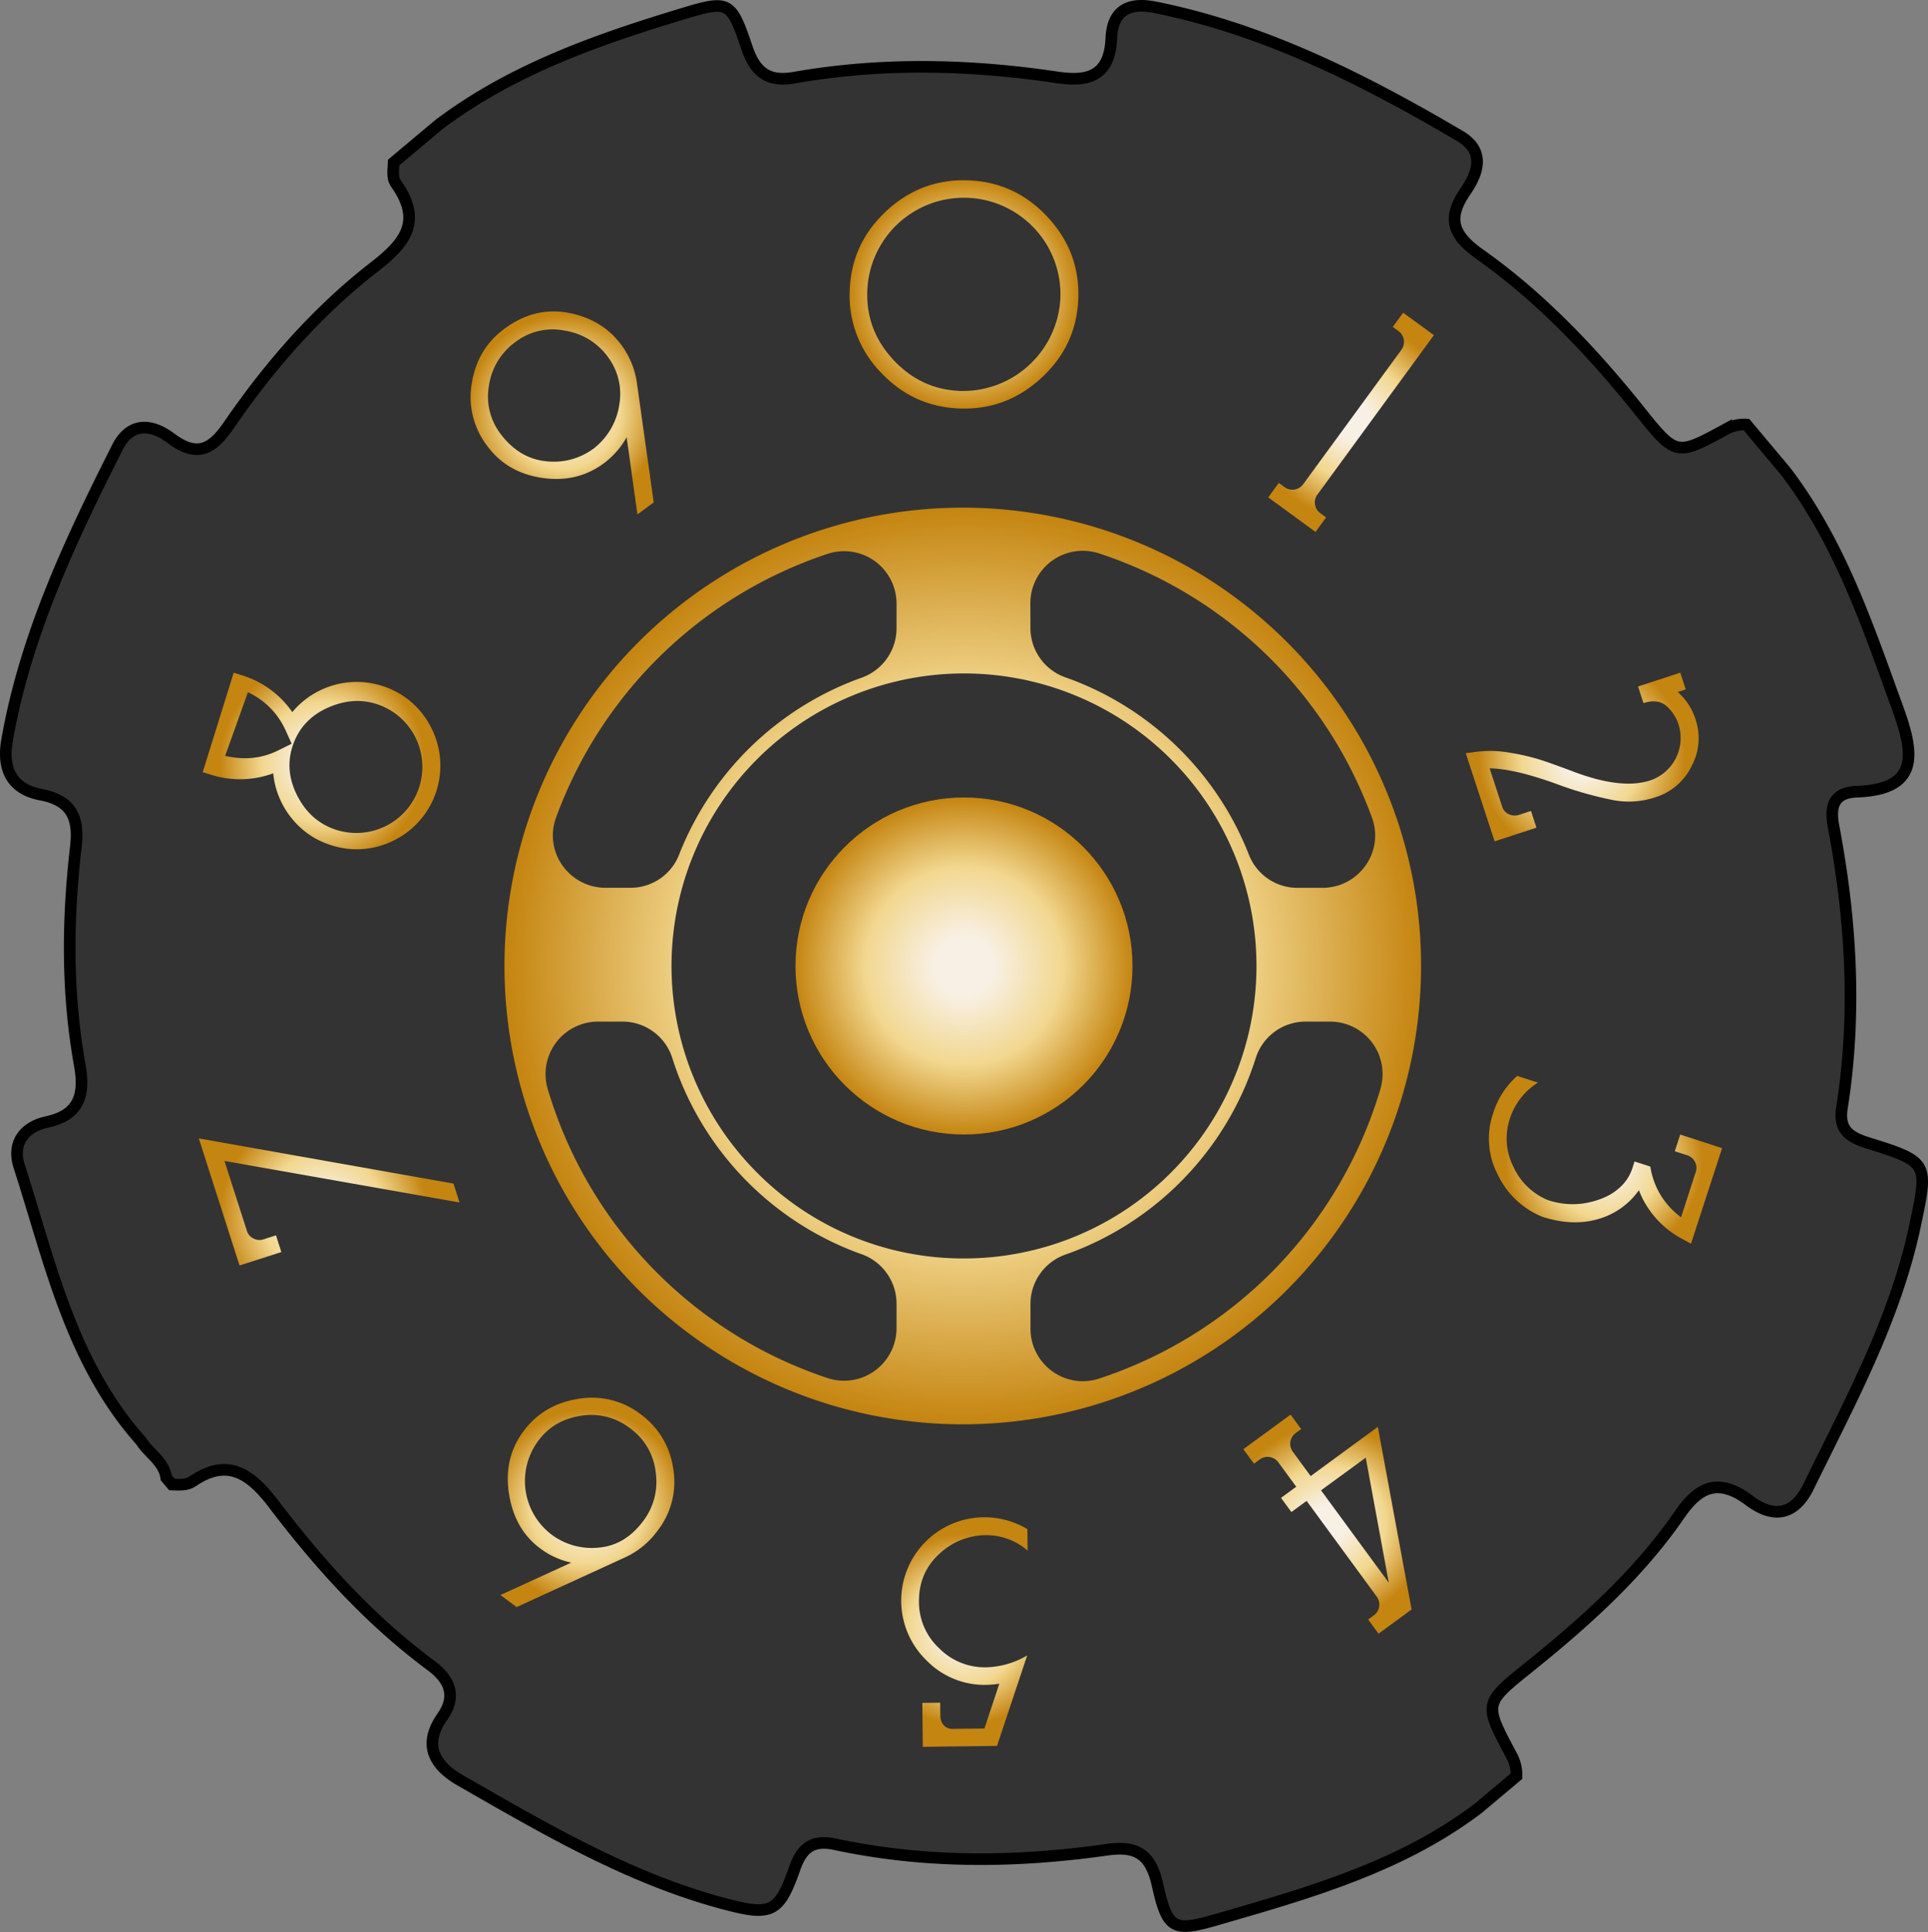 <svg xmlns="http://www.w3.org/2000/svg" xmlns:xlink="http://www.w3.org/1999/xlink" viewBox="0 0 829.6 831.26"><rect x="0" y="0" width="829.6" height="831.26" fill="#808080" stroke="none"/><defs><style>.cls-1{fill:#333;stroke:#000;stroke-miterlimit:10;stroke-width:5px;}.cls-2{fill:url(#Brass_Radial);}.cls-3{fill:url(#Brass_Radial-2);}.cls-4{fill:url(#Brass_Radial-3);}.cls-5{fill:url(#Brass_Radial-4);}.cls-6{fill:url(#Brass_Radial-5);}.cls-7{fill:url(#Brass_Radial-6);}.cls-8{fill:url(#Brass_Radial-7);}.cls-9{fill:url(#Brass_Radial-8);}.cls-10{fill:url(#Brass_Radial-9);}.cls-11{fill:url(#Brass_Radial-10);}.cls-12{fill:url(#Brass_Radial-11);}.cls-13{fill:url(#Brass_Radial-12);}</style><radialGradient id="Brass_Radial" cx="414.2" cy="133.82" r="49.18" gradientTransform="translate(0.6 -7.16)" gradientUnits="userSpaceOnUse"><stop offset="0.18" stop-color="#f8f0e4"/><stop offset="0.59" stop-color="#f2d78f"/><stop offset="1" stop-color="#c58511"/></radialGradient><radialGradient id="Brass_Radial-2" cx="578.6" cy="188.89" r="41.95" gradientTransform="matrix(1, -0.04, 0.04, 1, -3.96, 15.26)" xlink:href="#Brass_Radial"/><radialGradient id="Brass_Radial-3" cx="682.98" cy="332.65" r="44.42" gradientTransform="translate(14.98 -40.61) rotate(2.85)" xlink:href="#Brass_Radial"/><radialGradient id="Brass_Radial-4" cx="693.65" cy="503.92" r="42.36" gradientTransform="translate(43.08 -63.51) rotate(5)" xlink:href="#Brass_Radial"/><radialGradient id="Brass_Radial-5" cx="578.09" cy="661.74" r="42.35" gradientTransform="translate(70.65 -66.47) rotate(6.39)" xlink:href="#Brass_Radial"/><radialGradient id="Brass_Radial-6" cx="262.3" cy="651.07" r="41.91" gradientTransform="translate(89.44 -34.36) rotate(8.5)" xlink:href="#Brass_Radial"/><radialGradient id="Brass_Radial-7" cx="149.82" cy="527.71" r="44.54" gradientTransform="translate(53.6 -19.25) rotate(6.86)" xlink:href="#Brass_Radial"/><radialGradient id="Brass_Radial-8" cx="144.53" cy="334.77" r="44.12" gradientTransform="translate(21.78 -17.19) rotate(4.65)" xlink:href="#Brass_Radial"/><radialGradient id="Brass_Radial-9" cx="244.43" cy="184.33" r="41.62" gradientTransform="translate(5.24 -16.33) rotate(2.18)" xlink:href="#Brass_Radial"/><radialGradient id="Brass_Radial-10" cx="422.21" cy="706.57" r="41.24" gradientTransform="matrix(0.99, 0.13, -0.13, 0.99, 88.57, -53.25)" xlink:href="#Brass_Radial"/><radialGradient id="Brass_Radial-11" cx="414.8" cy="415.63" r="196.67" gradientTransform="matrix(1, 0, 0, 1, 0, 0)" xlink:href="#Brass_Radial"/><radialGradient id="Brass_Radial-12" cx="414.8" cy="415.63" r="72.51" gradientTransform="matrix(1, 0, 0, 1, 0, 0)" xlink:href="#Brass_Radial"/></defs><g id="Layer_2" data-name="Layer 2"><g id="Layer_1-2" data-name="Layer 1"><path class="cls-1" d="M751.46,182.67l16.85,20.08c23.39,30.64,35.34,66.47,48.21,101.88,7.12,19.6,9.55,35-17.49,36-9.44.36-11.85,5.53-10.08,14.9,7.64,40.34,10,80.79,3.63,121.12-1.56,9.85,3.6,12.76,11.71,15.29,25.46,7.93,25.38,8.55,19.82,35-8.53,40.59-28.1,76.28-45.94,112.75-5.85,12-14.79,13.91-25.34,6-13-9.76-21.54-6.51-30.05,5.87-17.95,26.13-41.46,46.93-66,66.65-18.37,14.76-18.11,15.12-6.39,37.09a17.78,17.78,0,0,1,2.17,8.89l-16.67,14c-33.32,25.19-72.93,36.32-112.38,47.75-18.52,5.36-21.16,4.2-25.39-14.72-2.91-13-8.56-17.23-21.78-15.35-38.77,5.51-77.8,6-116.79-2.31-9.59-2.05-14.38,1.07-17.62,10.39-6.66,19.13-10.3,20.41-29.73,15.31-41.08-10.79-77.5-32.24-114.11-53.22-11.34-6.51-16.2-15.36-7.78-27.36,6.19-8.81,3.39-16-4.87-22.09-26.23-19.45-47.94-43.49-67.57-69.32-10-13.13-19.81-20.25-35-9.89-2.51,1.71-5.83,1.47-8.91,1.35l-2.41-2.87c-1-7.07-7.43-10.42-10.84-15.83-30.27-34-39.14-77-52.44-118.16-3.25-10.05,2.2-17,11.82-19.1,14-3,16.53-11.64,14.23-24.51C28.71,427,29,395.67,32.62,364.5c1.41-12.22-1.4-20-15.07-22.6C4.92,339.51.86,330.73,3.07,318.32c8-45.16,27.21-85.74,47.46-125.87C56,181.65,65,182.13,73.59,188.59c11.6,8.69,18,4.41,25-5.83C116.13,157.24,136.44,134,160.9,115c12.86-10,21.3-19.42,9.48-36-1.79-2.51-1.06-6-1-9.07l19.44-16.31C220.05,30.05,256.42,17.23,293.54,6c19.84-6,21.06-5.72,27.79,14.34,3.68,11,9.36,15,20.48,13.06,37.52-6.6,75.39-5.74,113.3-.08,14.11,2.1,22.42-1.32,23.1-17C478.72,4.64,485.55.84,497,3.14c47.24,9.47,89.74,31,131.11,55.32,11.23,6.6,7.84,16,2.44,23.89-7.88,11.51-5.69,18.66,6.23,27.09,26.53,18.78,48.78,42.39,69.14,67.86,15.28,19.11,15.69,18.8,36.8,7.31A16.26,16.26,0,0,1,751.46,182.67Z"/><path class="cls-2" d="M450.75,93.36q14,15,13.23,35.18T448.1,162.61Q433,176.53,412.85,175.76T378.78,160a47.31,47.31,0,0,1-13.15-35.18q.76-20.15,15.8-34.07t35.18-13.15Q436.76,78.32,450.75,93.36Zm5.53,34.89a41.58,41.58,0,0,0-83.1-3.18q-.65,16.94,11.19,29.71t28.77,13.43a42,42,0,0,0,43.14-40Z"/><path class="cls-3" d="M566.05,228.87,545.71,214l4.54-6.22,2.49,1.82a5.73,5.73,0,0,0,8-1.25l42.29-57.87a5.73,5.73,0,0,0-1.25-8l-2.48-1.82,4.46-6.1L617,144.2l-50.14,68.61a5.73,5.73,0,0,0,1.25,8l2.49,1.82Z"/><path class="cls-4" d="M712.37,343a35.86,35.86,0,0,1-18.78,1.14,156.13,156.13,0,0,1-22.9-6.49q-18.6-6.87-29.71-7.06l5.4,16.5a5.22,5.22,0,0,0,2.91,3.25,5.73,5.73,0,0,0,4.29.28l5.19-1.7,2.35,7.19-18,5.88-12.42-37.92,4.52-.59a47.19,47.19,0,0,1,14.5.4,91.52,91.52,0,0,1,13.4,3.13q5.37,1.77,13.94,5,20.67,7.8,32.92,3.8a19.24,19.24,0,0,0,12.25-24.2,17.68,17.68,0,0,0-4.17-6.88q-4-4.46-10.88-2.19l-2.35-7.18L723,289.43l2.36,7.19-3.46,1.13a25.94,25.94,0,0,1,7.64,11.64,25.45,25.45,0,0,1-1.68,20.29A25.81,25.81,0,0,1,712.37,343Z"/><path class="cls-5" d="M727.62,535.11l-4-2.18A40,40,0,0,1,705.2,512.1a32.08,32.08,0,0,1-17.65,12.45q-10.95,3.15-23.87-1a36.27,36.27,0,0,1-19.12-18,33.38,33.38,0,0,1-2.15-26.3,35.1,35.1,0,0,1,10.45-16.33l8.92,2.89a28.38,28.38,0,0,0-12.13,15.64,26.84,26.84,0,0,0,1.48,20.42,28.14,28.14,0,0,0,14.75,14.42,33,33,0,0,0,17.28,1.18q8.22-1.76,12.9-5.75a19.27,19.27,0,0,0,6.15-8.53l1.12-3.46,6.79,2.2a33,33,0,0,0,13.24,21.8l6.35-19.58a5.36,5.36,0,0,0-.39-4.24,5.55,5.55,0,0,0-3.35-2.85l-5.32-1.73,2.33-7.19L741,494Z"/><path class="cls-6" d="M535,623.54l20.32-14.89,4.56,6.21-2.38,1.74a5.73,5.73,0,0,0-1.23,8l7.69,10.5,28.91-21.18,14.52,78.57-7,5.13-7.22,5.29-4.47-6.1,2.48-1.82a5.74,5.74,0,0,0,1.24-8l-30.2-41.22-6.55,4.8-4.47-6.1,6.55-4.8-7.7-10.5a5.74,5.74,0,0,0-8-1.24l-2.48,1.82Zm33.43,17.68L597.59,681l-9.92-53.82Z"/><path class="cls-7" d="M232.38,666.18q-11-8.2-13.37-23.52t6.24-26.86q8.63-11.56,23.49-13.92a34.37,34.37,0,0,1,27,6.68,34.84,34.84,0,0,1,13.93,23.23,34.13,34.13,0,0,1-6.75,26.84A35.55,35.55,0,0,1,269,670.06l-46.71,21.4-6.95-5.19,30.48-13.94A34.1,34.1,0,0,1,232.38,666.18Zm-.65-46.42a28.93,28.93,0,0,0,5.59,40.5,28.85,28.85,0,0,0,20.17,5.62q11.43-.92,19.3-11.46a27.91,27.91,0,0,0,5.35-21,26.82,26.82,0,0,0-10.94-18.81,27.26,27.26,0,0,0-21.35-5.45Q238.26,611,231.73,619.76Z"/><path class="cls-8" d="M85.55,489.82l109.58,19.43,2.6,8.13L96.59,499.51l9.66,30.13a5.38,5.38,0,0,0,2.8,3.22,5.49,5.49,0,0,0,4.38.36l5.33-1.71,2.3,7.2-18,5.77Z"/><path class="cls-9" d="M164.07,295a35.31,35.31,0,0,1,21.21,17.6,35.83,35.83,0,0,1-15.15,48.65,35.3,35.3,0,0,1-27.45,2.46,34.9,34.9,0,0,1-17.19-11.66,36.1,36.1,0,0,1-7.92-19.33,41.11,41.11,0,0,1-26.73.63l-3.61-1.13,13.32-42.77,3.61,1.12a40.71,40.71,0,0,1,21.61,15.82A36.07,36.07,0,0,1,164.07,295Zm-57.39,2.81-9.81,27.41q12.51,2.85,22.86-2.37L125.5,320l-2.66-5.86A32.92,32.92,0,0,0,106.68,297.84Zm56.21,5.4q-10.41-3.72-21.61,1.19t-15.12,15.85q-3.87,10.8,1.58,21.75t16,14.73a28.42,28.42,0,0,0,19.16-53.52Z"/><path class="cls-10" d="M274.13,165.27l7.16,50.88-7,5.18-4.65-33.19A36.12,36.12,0,0,1,260,199.22q-11.56,8.61-26.65,6.41t-23.53-13.55A34.49,34.49,0,0,1,203,164.92q2.41-14.79,13.87-23.33,13-9.71,27.63-7t22.89,13.85A35.93,35.93,0,0,1,274.13,165.27Zm-18.44,27.52a29.35,29.35,0,0,0,10.82-18.87,26.6,26.6,0,0,0-5.14-20.62,28.19,28.19,0,0,0-18.44-11.05A26.08,26.08,0,0,0,222,147a28.16,28.16,0,0,0-11.63,19,26.53,26.53,0,0,0,4.94,20.58q8,10.66,19.58,11.87A28.7,28.7,0,0,0,255.69,192.79Z"/><path class="cls-11" d="M398.87,714.6a35.85,35.85,0,0,1,43.2-56.67l.12,9.23a27.18,27.18,0,0,0-18-6.64,29.42,29.42,0,0,0-20.2,8.23q-8.72,8.09-8.57,20.55a27.23,27.23,0,0,0,8.72,19.91,27.58,27.58,0,0,0,20.19,8.16A36.36,36.36,0,0,0,442,712.25l-13,38.94-31.92.39-.23-18.9,7.7-.09.07,5.6a6.08,6.08,0,0,0,1.45,4.11,5.11,5.11,0,0,0,4.08,1.56l13.44-.16L430,724.44a39,39,0,0,1-5.59.49A34.86,34.86,0,0,1,398.87,714.6Z"/><path class="cls-12" d="M443.35,259.56a22.56,22.56,0,0,1,29.59-21.45,187.14,187.14,0,0,1,117.4,113.67,22.17,22.17,0,0,1-2.72,20.56A22.64,22.64,0,0,1,569.1,382H558.38a22.4,22.4,0,0,1-21-14.29c-.43-1.09-.88-2.19-1.33-3.27A132.23,132.23,0,0,0,466,294.36c-2.5-1.06-5.06-2.05-7.62-2.94a22.55,22.55,0,0,1-15-21.28ZM239.26,351.79a187.22,187.22,0,0,1,116.86-113.5,22.57,22.57,0,0,1,29.65,21.44v10.59a22.59,22.59,0,0,1-15,21.26c-2.41.85-4.82,1.79-7.16,2.78a132.23,132.23,0,0,0-70.06,70.06c-.46,1.08-.9,2.18-1.33,3.27a22.4,22.4,0,0,1-21,14.29H260.51A22.65,22.65,0,0,1,242,372.34,22.21,22.21,0,0,1,239.26,351.79ZM385.77,571.5a22.62,22.62,0,0,1-22.54,22.58A23,23,0,0,1,356,592.9,187.18,187.18,0,0,1,235.65,468.47a22.58,22.58,0,0,1,21.67-28.91H267.8a22.47,22.47,0,0,1,21.51,15.75c1.22,3.87,2.65,7.74,4.24,11.5a132.23,132.23,0,0,0,70.06,70.06c2.34,1,4.75,1.93,7.16,2.78a22.59,22.59,0,0,1,15,21.26ZM594,468.47a187.15,187.15,0,0,1-121.14,124.7,22.66,22.66,0,0,1-7,1.12,22.62,22.62,0,0,1-22.46-22.62V561.08a22.54,22.54,0,0,1,15-21.27c2.56-.9,5.12-1.89,7.62-2.94a132.23,132.23,0,0,0,70.06-70.06c1.58-3.76,3-7.63,4.24-11.5a22.46,22.46,0,0,1,21.51-15.75h10.47A22.56,22.56,0,0,1,594,468.47ZM596,339.06a197.2,197.2,0,1,0,15.47,76.57A196.06,196.06,0,0,0,596,339.06ZM325.82,504.61a125.85,125.85,0,1,1,89,36.85A125,125,0,0,1,325.82,504.61Z"/><circle class="cls-13" cx="414.8" cy="415.63" r="72.51"/></g></g></svg>